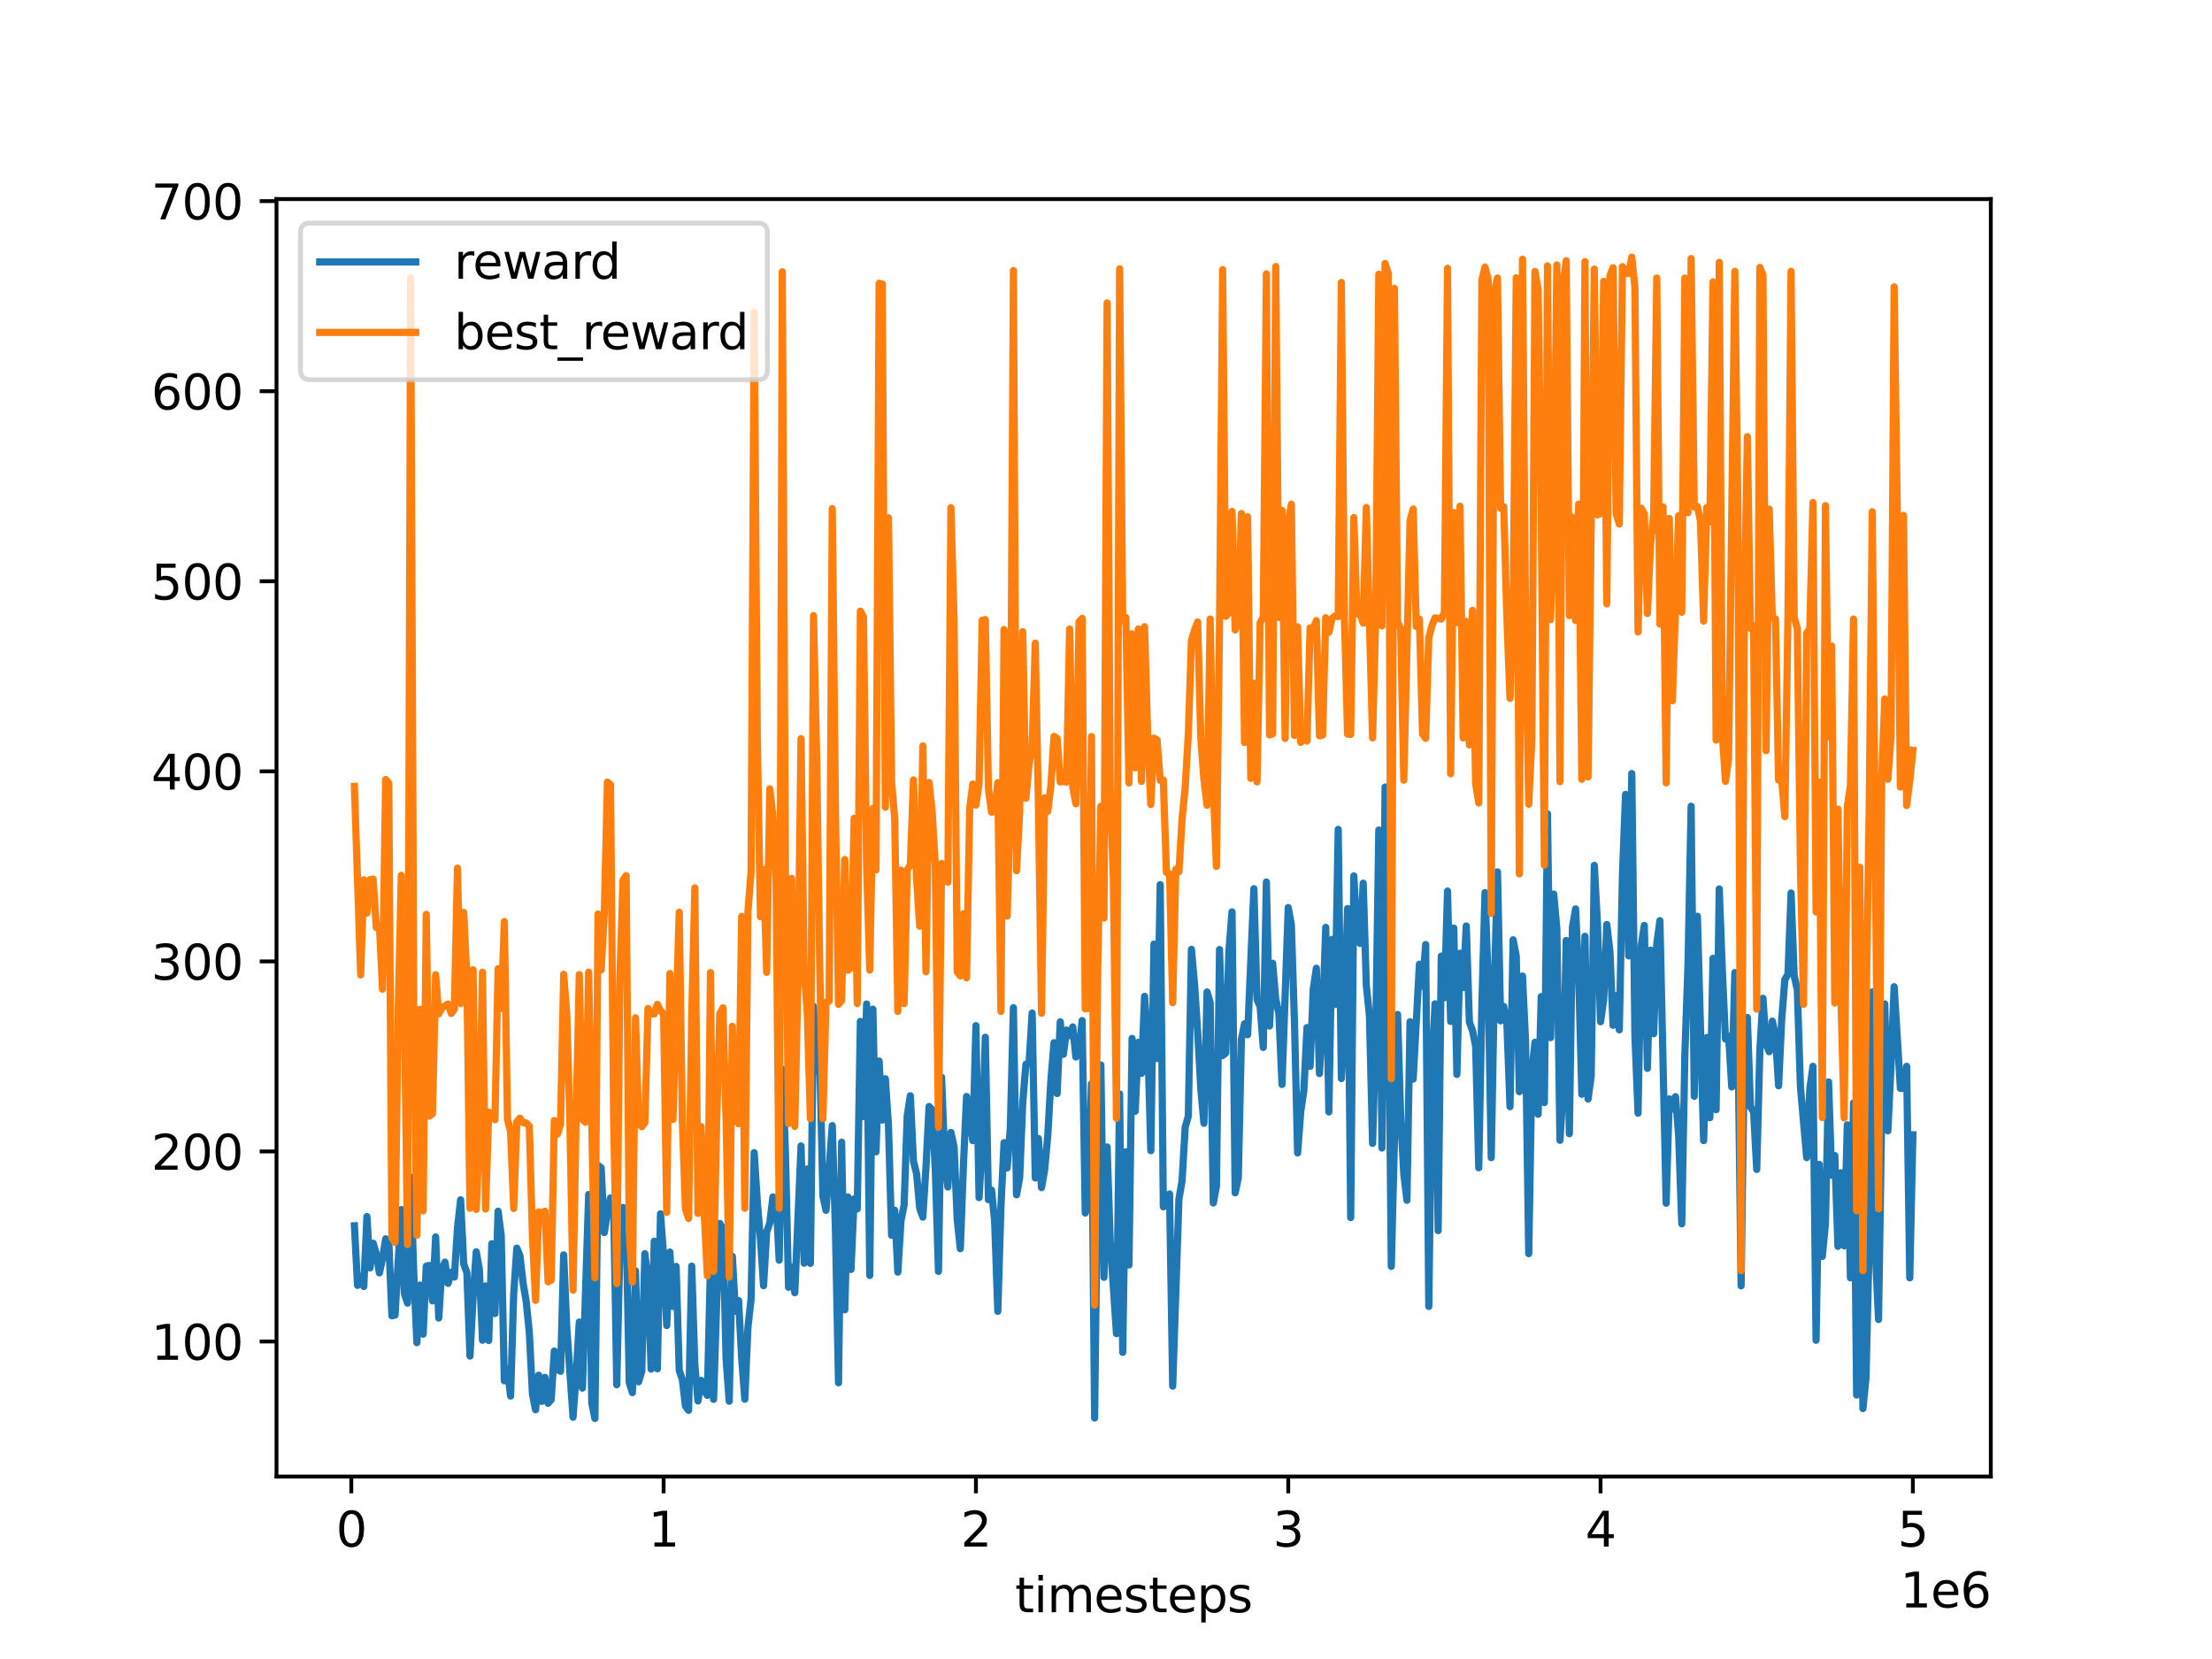 <?xml version="1.0" encoding="utf-8" standalone="no"?>
<!DOCTYPE svg PUBLIC "-//W3C//DTD SVG 1.1//EN"
  "http://www.w3.org/Graphics/SVG/1.1/DTD/svg11.dtd">
<svg xmlns:xlink="http://www.w3.org/1999/xlink" width="460.8pt" height="345.6pt" viewBox="0 0 460.8 345.6" xmlns="http://www.w3.org/2000/svg" version="1.1">
 <defs>
  <style type="text/css">*{stroke-linejoin: round; stroke-linecap: butt}</style>
 </defs>
 <g id="figure_1">
  <g id="patch_1">
   <path d="M 0 345.6 
L 460.8 345.6 
L 460.8 0 
L 0 0 
z
" style="fill: #ffffff"/>
  </g>
  <g id="axes_1">
   <g id="patch_2">
    <path d="M 57.6 307.584 
L 414.72 307.584 
L 414.72 41.472 
L 57.6 41.472 
z
" style="fill: #ffffff"/>
   </g>
   <g id="matplotlib.axis_1">
    <g id="xtick_1">
     <g id="line2d_1">
      <defs>
       <path id="m52d75c37b9" d="M 0 0 
L 0 3.5 
" style="stroke: #000000; stroke-width: 0.8"/>
      </defs>
      <g>
       <use xlink:href="#m52d75c37b9" x="73.182" y="307.584" style="stroke: #000000; stroke-width: 0.8"/>
      </g>
     </g>
     <g id="text_1">
      <!-- 0 -->
      <g transform="translate(70.001 322.182) scale(0.1 -0.1)">
       <defs>
        <path id="DejaVuSans-30" d="M 2034 4250 
Q 1547 4250 1301 3770 
Q 1056 3291 1056 2328 
Q 1056 1369 1301 889 
Q 1547 409 2034 409 
Q 2525 409 2770 889 
Q 3016 1369 3016 2328 
Q 3016 3291 2770 3770 
Q 2525 4250 2034 4250 
z
M 2034 4750 
Q 2819 4750 3233 4129 
Q 3647 3509 3647 2328 
Q 3647 1150 3233 529 
Q 2819 -91 2034 -91 
Q 1250 -91 836 529 
Q 422 1150 422 2328 
Q 422 3509 836 4129 
Q 1250 4750 2034 4750 
z
" transform="scale(0.016)"/>
       </defs>
       <use xlink:href="#DejaVuSans-30"/>
      </g>
     </g>
    </g>
    <g id="xtick_2">
     <g id="line2d_2">
      <g>
       <use xlink:href="#m52d75c37b9" x="138.243" y="307.584" style="stroke: #000000; stroke-width: 0.8"/>
      </g>
     </g>
     <g id="text_2">
      <!-- 1 -->
      <g transform="translate(135.062 322.182) scale(0.1 -0.1)">
       <defs>
        <path id="DejaVuSans-31" d="M 794 531 
L 1825 531 
L 1825 4091 
L 703 3866 
L 703 4441 
L 1819 4666 
L 2450 4666 
L 2450 531 
L 3481 531 
L 3481 0 
L 794 0 
L 794 531 
z
" transform="scale(0.016)"/>
       </defs>
       <use xlink:href="#DejaVuSans-31"/>
      </g>
     </g>
    </g>
    <g id="xtick_3">
     <g id="line2d_3">
      <g>
       <use xlink:href="#m52d75c37b9" x="203.304" y="307.584" style="stroke: #000000; stroke-width: 0.8"/>
      </g>
     </g>
     <g id="text_3">
      <!-- 2 -->
      <g transform="translate(200.123 322.182) scale(0.1 -0.1)">
       <defs>
        <path id="DejaVuSans-32" d="M 1228 531 
L 3431 531 
L 3431 0 
L 469 0 
L 469 531 
Q 828 903 1448 1529 
Q 2069 2156 2228 2338 
Q 2531 2678 2651 2914 
Q 2772 3150 2772 3378 
Q 2772 3750 2511 3984 
Q 2250 4219 1831 4219 
Q 1534 4219 1204 4116 
Q 875 4013 500 3803 
L 500 4441 
Q 881 4594 1212 4672 
Q 1544 4750 1819 4750 
Q 2544 4750 2975 4387 
Q 3406 4025 3406 3419 
Q 3406 3131 3298 2873 
Q 3191 2616 2906 2266 
Q 2828 2175 2409 1742 
Q 1991 1309 1228 531 
z
" transform="scale(0.016)"/>
       </defs>
       <use xlink:href="#DejaVuSans-32"/>
      </g>
     </g>
    </g>
    <g id="xtick_4">
     <g id="line2d_4">
      <g>
       <use xlink:href="#m52d75c37b9" x="268.365" y="307.584" style="stroke: #000000; stroke-width: 0.8"/>
      </g>
     </g>
     <g id="text_4">
      <!-- 3 -->
      <g transform="translate(265.184 322.182) scale(0.1 -0.1)">
       <defs>
        <path id="DejaVuSans-33" d="M 2597 2516 
Q 3050 2419 3304 2112 
Q 3559 1806 3559 1356 
Q 3559 666 3084 287 
Q 2609 -91 1734 -91 
Q 1441 -91 1130 -33 
Q 819 25 488 141 
L 488 750 
Q 750 597 1062 519 
Q 1375 441 1716 441 
Q 2309 441 2620 675 
Q 2931 909 2931 1356 
Q 2931 1769 2642 2001 
Q 2353 2234 1838 2234 
L 1294 2234 
L 1294 2753 
L 1863 2753 
Q 2328 2753 2575 2939 
Q 2822 3125 2822 3475 
Q 2822 3834 2567 4026 
Q 2313 4219 1838 4219 
Q 1578 4219 1281 4162 
Q 984 4106 628 3988 
L 628 4550 
Q 988 4650 1302 4700 
Q 1616 4750 1894 4750 
Q 2613 4750 3031 4423 
Q 3450 4097 3450 3541 
Q 3450 3153 3228 2886 
Q 3006 2619 2597 2516 
z
" transform="scale(0.016)"/>
       </defs>
       <use xlink:href="#DejaVuSans-33"/>
      </g>
     </g>
    </g>
    <g id="xtick_5">
     <g id="line2d_5">
      <g>
       <use xlink:href="#m52d75c37b9" x="333.426" y="307.584" style="stroke: #000000; stroke-width: 0.8"/>
      </g>
     </g>
     <g id="text_5">
      <!-- 4 -->
      <g transform="translate(330.245 322.182) scale(0.1 -0.1)">
       <defs>
        <path id="DejaVuSans-34" d="M 2419 4116 
L 825 1625 
L 2419 1625 
L 2419 4116 
z
M 2253 4666 
L 3047 4666 
L 3047 1625 
L 3713 1625 
L 3713 1100 
L 3047 1100 
L 3047 0 
L 2419 0 
L 2419 1100 
L 313 1100 
L 313 1709 
L 2253 4666 
z
" transform="scale(0.016)"/>
       </defs>
       <use xlink:href="#DejaVuSans-34"/>
      </g>
     </g>
    </g>
    <g id="xtick_6">
     <g id="line2d_6">
      <g>
       <use xlink:href="#m52d75c37b9" x="398.487" y="307.584" style="stroke: #000000; stroke-width: 0.8"/>
      </g>
     </g>
     <g id="text_6">
      <!-- 5 -->
      <g transform="translate(395.306 322.182) scale(0.1 -0.1)">
       <defs>
        <path id="DejaVuSans-35" d="M 691 4666 
L 3169 4666 
L 3169 4134 
L 1269 4134 
L 1269 2991 
Q 1406 3038 1543 3061 
Q 1681 3084 1819 3084 
Q 2600 3084 3056 2656 
Q 3513 2228 3513 1497 
Q 3513 744 3044 326 
Q 2575 -91 1722 -91 
Q 1428 -91 1123 -41 
Q 819 9 494 109 
L 494 744 
Q 775 591 1075 516 
Q 1375 441 1709 441 
Q 2250 441 2565 725 
Q 2881 1009 2881 1497 
Q 2881 1984 2565 2268 
Q 2250 2553 1709 2553 
Q 1456 2553 1204 2497 
Q 953 2441 691 2322 
L 691 4666 
z
" transform="scale(0.016)"/>
       </defs>
       <use xlink:href="#DejaVuSans-35"/>
      </g>
     </g>
    </g>
    <g id="text_7">
     <!-- timesteps -->
     <g transform="translate(211.444 335.861) scale(0.1 -0.1)">
      <defs>
       <path id="DejaVuSans-74" d="M 1172 4494 
L 1172 3500 
L 2356 3500 
L 2356 3053 
L 1172 3053 
L 1172 1153 
Q 1172 725 1289 603 
Q 1406 481 1766 481 
L 2356 481 
L 2356 0 
L 1766 0 
Q 1100 0 847 248 
Q 594 497 594 1153 
L 594 3053 
L 172 3053 
L 172 3500 
L 594 3500 
L 594 4494 
L 1172 4494 
z
" transform="scale(0.016)"/>
       <path id="DejaVuSans-69" d="M 603 3500 
L 1178 3500 
L 1178 0 
L 603 0 
L 603 3500 
z
M 603 4863 
L 1178 4863 
L 1178 4134 
L 603 4134 
L 603 4863 
z
" transform="scale(0.016)"/>
       <path id="DejaVuSans-6d" d="M 3328 2828 
Q 3544 3216 3844 3400 
Q 4144 3584 4550 3584 
Q 5097 3584 5394 3201 
Q 5691 2819 5691 2113 
L 5691 0 
L 5113 0 
L 5113 2094 
Q 5113 2597 4934 2840 
Q 4756 3084 4391 3084 
Q 3944 3084 3684 2787 
Q 3425 2491 3425 1978 
L 3425 0 
L 2847 0 
L 2847 2094 
Q 2847 2600 2669 2842 
Q 2491 3084 2119 3084 
Q 1678 3084 1418 2786 
Q 1159 2488 1159 1978 
L 1159 0 
L 581 0 
L 581 3500 
L 1159 3500 
L 1159 2956 
Q 1356 3278 1631 3431 
Q 1906 3584 2284 3584 
Q 2666 3584 2933 3390 
Q 3200 3197 3328 2828 
z
" transform="scale(0.016)"/>
       <path id="DejaVuSans-65" d="M 3597 1894 
L 3597 1613 
L 953 1613 
Q 991 1019 1311 708 
Q 1631 397 2203 397 
Q 2534 397 2845 478 
Q 3156 559 3463 722 
L 3463 178 
Q 3153 47 2828 -22 
Q 2503 -91 2169 -91 
Q 1331 -91 842 396 
Q 353 884 353 1716 
Q 353 2575 817 3079 
Q 1281 3584 2069 3584 
Q 2775 3584 3186 3129 
Q 3597 2675 3597 1894 
z
M 3022 2063 
Q 3016 2534 2758 2815 
Q 2500 3097 2075 3097 
Q 1594 3097 1305 2825 
Q 1016 2553 972 2059 
L 3022 2063 
z
" transform="scale(0.016)"/>
       <path id="DejaVuSans-73" d="M 2834 3397 
L 2834 2853 
Q 2591 2978 2328 3040 
Q 2066 3103 1784 3103 
Q 1356 3103 1142 2972 
Q 928 2841 928 2578 
Q 928 2378 1081 2264 
Q 1234 2150 1697 2047 
L 1894 2003 
Q 2506 1872 2764 1633 
Q 3022 1394 3022 966 
Q 3022 478 2636 193 
Q 2250 -91 1575 -91 
Q 1294 -91 989 -36 
Q 684 19 347 128 
L 347 722 
Q 666 556 975 473 
Q 1284 391 1588 391 
Q 1994 391 2212 530 
Q 2431 669 2431 922 
Q 2431 1156 2273 1281 
Q 2116 1406 1581 1522 
L 1381 1569 
Q 847 1681 609 1914 
Q 372 2147 372 2553 
Q 372 3047 722 3315 
Q 1072 3584 1716 3584 
Q 2034 3584 2315 3537 
Q 2597 3491 2834 3397 
z
" transform="scale(0.016)"/>
       <path id="DejaVuSans-70" d="M 1159 525 
L 1159 -1331 
L 581 -1331 
L 581 3500 
L 1159 3500 
L 1159 2969 
Q 1341 3281 1617 3432 
Q 1894 3584 2278 3584 
Q 2916 3584 3314 3078 
Q 3713 2572 3713 1747 
Q 3713 922 3314 415 
Q 2916 -91 2278 -91 
Q 1894 -91 1617 61 
Q 1341 213 1159 525 
z
M 3116 1747 
Q 3116 2381 2855 2742 
Q 2594 3103 2138 3103 
Q 1681 3103 1420 2742 
Q 1159 2381 1159 1747 
Q 1159 1113 1420 752 
Q 1681 391 2138 391 
Q 2594 391 2855 752 
Q 3116 1113 3116 1747 
z
" transform="scale(0.016)"/>
      </defs>
      <use xlink:href="#DejaVuSans-74"/>
      <use xlink:href="#DejaVuSans-69" x="39.209"/>
      <use xlink:href="#DejaVuSans-6d" x="66.992"/>
      <use xlink:href="#DejaVuSans-65" x="164.404"/>
      <use xlink:href="#DejaVuSans-73" x="225.928"/>
      <use xlink:href="#DejaVuSans-74" x="278.027"/>
      <use xlink:href="#DejaVuSans-65" x="317.236"/>
      <use xlink:href="#DejaVuSans-70" x="378.76"/>
      <use xlink:href="#DejaVuSans-73" x="442.236"/>
     </g>
    </g>
    <g id="text_8">
     <!-- 1e6 -->
     <g transform="translate(395.842 334.861) scale(0.1 -0.1)">
      <defs>
       <path id="DejaVuSans-36" d="M 2113 2584 
Q 1688 2584 1439 2293 
Q 1191 2003 1191 1497 
Q 1191 994 1439 701 
Q 1688 409 2113 409 
Q 2538 409 2786 701 
Q 3034 994 3034 1497 
Q 3034 2003 2786 2293 
Q 2538 2584 2113 2584 
z
M 3366 4563 
L 3366 3988 
Q 3128 4100 2886 4159 
Q 2644 4219 2406 4219 
Q 1781 4219 1451 3797 
Q 1122 3375 1075 2522 
Q 1259 2794 1537 2939 
Q 1816 3084 2150 3084 
Q 2853 3084 3261 2657 
Q 3669 2231 3669 1497 
Q 3669 778 3244 343 
Q 2819 -91 2113 -91 
Q 1303 -91 875 529 
Q 447 1150 447 2328 
Q 447 3434 972 4092 
Q 1497 4750 2381 4750 
Q 2619 4750 2861 4703 
Q 3103 4656 3366 4563 
z
" transform="scale(0.016)"/>
      </defs>
      <use xlink:href="#DejaVuSans-31"/>
      <use xlink:href="#DejaVuSans-65" x="63.623"/>
      <use xlink:href="#DejaVuSans-36" x="125.146"/>
     </g>
    </g>
   </g>
   <g id="matplotlib.axis_2">
    <g id="ytick_1">
     <g id="line2d_7">
      <defs>
       <path id="mb04aa3d799" d="M 0 0 
L -3.5 0 
" style="stroke: #000000; stroke-width: 0.8"/>
      </defs>
      <g>
       <use xlink:href="#mb04aa3d799" x="57.6" y="279.463" style="stroke: #000000; stroke-width: 0.8"/>
      </g>
     </g>
     <g id="text_9">
      <!-- 100 -->
      <g transform="translate(31.512 283.262) scale(0.1 -0.1)">
       <use xlink:href="#DejaVuSans-31"/>
       <use xlink:href="#DejaVuSans-30" x="63.623"/>
       <use xlink:href="#DejaVuSans-30" x="127.246"/>
      </g>
     </g>
    </g>
    <g id="ytick_2">
     <g id="line2d_8">
      <g>
       <use xlink:href="#mb04aa3d799" x="57.6" y="239.869" style="stroke: #000000; stroke-width: 0.8"/>
      </g>
     </g>
     <g id="text_10">
      <!-- 200 -->
      <g transform="translate(31.512 243.668) scale(0.1 -0.1)">
       <use xlink:href="#DejaVuSans-32"/>
       <use xlink:href="#DejaVuSans-30" x="63.623"/>
       <use xlink:href="#DejaVuSans-30" x="127.246"/>
      </g>
     </g>
    </g>
    <g id="ytick_3">
     <g id="line2d_9">
      <g>
       <use xlink:href="#mb04aa3d799" x="57.6" y="200.275" style="stroke: #000000; stroke-width: 0.8"/>
      </g>
     </g>
     <g id="text_11">
      <!-- 300 -->
      <g transform="translate(31.512 204.074) scale(0.1 -0.1)">
       <use xlink:href="#DejaVuSans-33"/>
       <use xlink:href="#DejaVuSans-30" x="63.623"/>
       <use xlink:href="#DejaVuSans-30" x="127.246"/>
      </g>
     </g>
    </g>
    <g id="ytick_4">
     <g id="line2d_10">
      <g>
       <use xlink:href="#mb04aa3d799" x="57.6" y="160.681" style="stroke: #000000; stroke-width: 0.8"/>
      </g>
     </g>
     <g id="text_12">
      <!-- 400 -->
      <g transform="translate(31.512 164.48) scale(0.1 -0.1)">
       <use xlink:href="#DejaVuSans-34"/>
       <use xlink:href="#DejaVuSans-30" x="63.623"/>
       <use xlink:href="#DejaVuSans-30" x="127.246"/>
      </g>
     </g>
    </g>
    <g id="ytick_5">
     <g id="line2d_11">
      <g>
       <use xlink:href="#mb04aa3d799" x="57.6" y="121.087" style="stroke: #000000; stroke-width: 0.8"/>
      </g>
     </g>
     <g id="text_13">
      <!-- 500 -->
      <g transform="translate(31.512 124.887) scale(0.1 -0.1)">
       <use xlink:href="#DejaVuSans-35"/>
       <use xlink:href="#DejaVuSans-30" x="63.623"/>
       <use xlink:href="#DejaVuSans-30" x="127.246"/>
      </g>
     </g>
    </g>
    <g id="ytick_6">
     <g id="line2d_12">
      <g>
       <use xlink:href="#mb04aa3d799" x="57.6" y="81.493" style="stroke: #000000; stroke-width: 0.8"/>
      </g>
     </g>
     <g id="text_14">
      <!-- 600 -->
      <g transform="translate(31.512 85.293) scale(0.1 -0.1)">
       <use xlink:href="#DejaVuSans-36"/>
       <use xlink:href="#DejaVuSans-30" x="63.623"/>
       <use xlink:href="#DejaVuSans-30" x="127.246"/>
      </g>
     </g>
    </g>
    <g id="ytick_7">
     <g id="line2d_13">
      <g>
       <use xlink:href="#mb04aa3d799" x="57.6" y="41.9" style="stroke: #000000; stroke-width: 0.8"/>
      </g>
     </g>
     <g id="text_15">
      <!-- 700 -->
      <g transform="translate(31.512 45.699) scale(0.1 -0.1)">
       <defs>
        <path id="DejaVuSans-37" d="M 525 4666 
L 3525 4666 
L 3525 4397 
L 1831 0 
L 1172 0 
L 2766 4134 
L 525 4134 
L 525 4666 
z
" transform="scale(0.016)"/>
       </defs>
       <use xlink:href="#DejaVuSans-37"/>
       <use xlink:href="#DejaVuSans-30" x="63.623"/>
       <use xlink:href="#DejaVuSans-30" x="127.246"/>
      </g>
     </g>
    </g>
   </g>
   <g id="line2d_14">
    <path d="M 73.833 255.362 
L 74.483 267.771 
L 75.134 265.857 
L 75.785 268.002 
L 76.435 253.432 
L 77.086 264.125 
L 77.736 258.99 
L 78.387 261.168 
L 79.038 265.168 
L 79.688 262.156 
L 80.339 258.073 
L 80.989 258.636 
L 81.64 274.107 
L 82.291 273.964 
L 83.592 251.982 
L 84.242 269.465 
L 84.893 271.466 
L 85.544 245.219 
L 86.194 265.146 
L 86.845 279.699 
L 87.496 267.7 
L 88.146 277.934 
L 88.797 263.768 
L 89.447 263.614 
L 90.098 270.993 
L 90.749 257.678 
L 91.399 274.571 
L 92.05 264.471 
L 92.7 262.933 
L 93.351 267.353 
L 94.002 265.035 
L 94.652 266.037 
L 95.303 255.805 
L 95.953 249.936 
L 96.604 263.327 
L 97.255 265.103 
L 97.905 282.498 
L 98.556 270.23 
L 99.207 260.767 
L 99.857 264.389 
L 100.508 279.193 
L 101.158 267.895 
L 101.809 279.255 
L 102.46 259.09 
L 103.11 273.633 
L 103.761 252.317 
L 104.411 257.345 
L 105.062 287.641 
L 105.713 285.184 
L 106.363 290.821 
L 107.014 269.504 
L 107.664 260.015 
L 108.315 261.606 
L 108.966 267.282 
L 109.616 271.114 
L 110.267 277.571 
L 110.918 290.451 
L 111.568 293.675 
L 112.219 286.483 
L 112.869 291.926 
L 113.52 286.929 
L 114.171 292.329 
L 114.821 291.577 
L 115.472 281.451 
L 116.122 285.273 
L 116.773 285.662 
L 117.424 261.411 
L 118.074 276.645 
L 119.375 295.234 
L 120.026 286.286 
L 120.677 275.412 
L 121.327 289.165 
L 122.629 248.825 
L 123.279 292.285 
L 123.93 295.488 
L 124.58 242.779 
L 125.231 243.264 
L 125.882 256.776 
L 126.532 252.608 
L 127.183 249.557 
L 127.833 250.795 
L 128.484 288.47 
L 129.135 259.814 
L 129.785 251.543 
L 130.436 255.537 
L 131.086 288.03 
L 131.737 290.106 
L 132.388 264.745 
L 133.038 287.857 
L 133.689 285.66 
L 134.339 261.163 
L 134.99 266.463 
L 135.641 285.212 
L 136.291 258.566 
L 136.942 285.152 
L 137.593 252.855 
L 138.243 261.615 
L 138.894 276.131 
L 139.544 260.822 
L 140.195 272.162 
L 140.846 263.824 
L 141.496 285.451 
L 142.147 287.414 
L 142.797 292.945 
L 143.448 293.79 
L 144.099 263.758 
L 144.749 284.385 
L 145.4 291.848 
L 146.05 287.555 
L 146.701 289.645 
L 147.352 290.685 
L 148.002 263.383 
L 148.653 291.511 
L 149.304 271.194 
L 149.954 254.876 
L 150.605 255.999 
L 151.255 283.047 
L 151.906 291.895 
L 152.557 261.714 
L 153.207 273.153 
L 153.858 270.947 
L 154.508 283.014 
L 155.159 291.48 
L 155.81 276.452 
L 156.46 270.616 
L 157.111 240.121 
L 157.761 250.347 
L 158.412 258.028 
L 159.063 267.833 
L 159.713 256.633 
L 160.364 254.752 
L 161.015 249.346 
L 161.665 249.974 
L 162.316 262.519 
L 162.966 222.733 
L 163.617 240.017 
L 164.268 268.167 
L 164.918 263.936 
L 165.569 269.302 
L 166.87 238.716 
L 167.521 263.153 
L 168.171 243.516 
L 168.822 263.193 
L 169.472 209.643 
L 170.123 223.17 
L 170.774 220.617 
L 171.424 249.173 
L 172.075 252.13 
L 173.376 234.489 
L 174.027 255.847 
L 174.677 288.065 
L 175.328 237.942 
L 175.979 272.857 
L 176.629 249.334 
L 177.28 264.453 
L 177.93 249.758 
L 178.581 251.84 
L 179.232 212.786 
L 179.882 232.597 
L 180.533 209.146 
L 181.183 265.706 
L 181.834 210.235 
L 182.485 239.954 
L 183.135 221.03 
L 183.786 233.332 
L 184.436 224.726 
L 185.087 234.515 
L 185.738 257.326 
L 186.388 252.109 
L 187.039 265.011 
L 187.69 254.302 
L 188.34 251.063 
L 188.991 232.428 
L 189.641 228.266 
L 190.292 241.891 
L 190.943 244.552 
L 191.593 251.683 
L 192.244 253.552 
L 192.894 243.148 
L 193.545 230.501 
L 194.196 231.199 
L 194.846 243.769 
L 195.497 264.845 
L 196.147 224.401 
L 196.798 241.197 
L 197.449 247.276 
L 198.099 235.906 
L 198.75 238.904 
L 199.401 254.01 
L 200.051 260.119 
L 200.702 242.707 
L 201.352 228.413 
L 202.654 237.616 
L 203.304 213.665 
L 203.955 249.488 
L 204.605 237.982 
L 205.256 216.081 
L 205.907 249.922 
L 206.557 247.913 
L 207.208 254.467 
L 207.858 273.18 
L 208.509 251.463 
L 209.16 238.035 
L 209.81 243.303 
L 210.461 235.097 
L 211.112 209.915 
L 211.762 248.908 
L 212.413 245.354 
L 213.063 229.545 
L 213.714 221.712 
L 214.365 221.538 
L 215.015 211.041 
L 215.666 245.389 
L 216.316 237.166 
L 216.967 247.405 
L 217.618 243.723 
L 218.268 236.587 
L 218.919 225.032 
L 219.569 217.208 
L 220.22 227.808 
L 220.871 212.862 
L 221.521 219.629 
L 222.172 214.575 
L 222.822 215.754 
L 223.473 213.926 
L 224.124 220.184 
L 224.774 219.378 
L 225.425 212.6 
L 226.076 252.687 
L 226.726 249.091 
L 227.377 225.79 
L 228.027 295.396 
L 228.678 241.277 
L 229.329 221.858 
L 229.979 266.084 
L 230.63 238.936 
L 231.28 258.528 
L 232.582 277.825 
L 233.232 227.875 
L 233.883 281.715 
L 234.533 239.94 
L 235.184 263.52 
L 235.835 216.327 
L 236.485 231.497 
L 237.136 217.139 
L 237.787 223.603 
L 238.437 207.555 
L 239.088 216.581 
L 239.738 239.712 
L 240.389 196.671 
L 241.04 220.518 
L 241.69 184.275 
L 242.341 251.4 
L 242.991 250.852 
L 243.642 248.721 
L 244.293 288.755 
L 245.594 249.786 
L 246.244 245.991 
L 246.895 234.828 
L 247.546 232.508 
L 248.196 197.76 
L 248.847 205.081 
L 249.498 214.968 
L 250.148 226.798 
L 250.799 234.009 
L 251.449 206.646 
L 252.1 208.872 
L 252.751 250.601 
L 253.401 247.127 
L 254.052 197.814 
L 254.702 219.899 
L 255.353 219.346 
L 256.004 198.078 
L 256.654 189.956 
L 257.305 248.486 
L 257.955 245.408 
L 258.606 216.543 
L 259.257 213.276 
L 259.907 215.545 
L 261.208 185.139 
L 261.859 208.234 
L 262.51 209.678 
L 263.16 218.191 
L 263.811 183.741 
L 264.462 213.748 
L 265.112 200.671 
L 265.763 208.127 
L 266.413 211.138 
L 267.064 225.912 
L 268.365 189.058 
L 269.016 192.674 
L 269.666 213.166 
L 270.317 240.182 
L 270.968 231.591 
L 271.618 227.127 
L 272.269 214.066 
L 272.919 222.131 
L 273.57 206.134 
L 274.221 201.703 
L 274.871 223.636 
L 275.522 212.147 
L 276.173 193.19 
L 276.823 231.633 
L 277.474 195.706 
L 278.124 209.244 
L 278.775 172.776 
L 279.426 224.691 
L 280.076 212.234 
L 280.727 189.264 
L 281.377 253.65 
L 282.028 182.473 
L 282.679 195.455 
L 283.329 196.538 
L 283.98 183.985 
L 284.63 205.261 
L 285.281 211.604 
L 285.932 238.187 
L 286.582 215.833 
L 287.233 172.908 
L 287.884 239.147 
L 288.534 163.959 
L 289.185 198.187 
L 289.835 263.809 
L 291.137 211.333 
L 291.787 232.724 
L 292.438 244.595 
L 293.088 250.041 
L 293.739 212.848 
L 294.39 224.797 
L 295.691 200.859 
L 296.341 205.427 
L 296.992 196.764 
L 297.643 272.161 
L 298.293 222.296 
L 298.944 209.117 
L 299.595 256.355 
L 300.245 199.173 
L 300.896 207.833 
L 301.546 185.627 
L 302.197 212.78 
L 302.848 193.34 
L 303.498 223.822 
L 304.149 198.576 
L 304.799 205.739 
L 305.45 192.894 
L 306.101 212.94 
L 306.751 214.677 
L 307.402 217.879 
L 308.052 243.269 
L 308.703 209.082 
L 309.354 185.945 
L 310.004 204.092 
L 310.655 241.16 
L 311.305 205.098 
L 311.956 181.639 
L 312.607 212.66 
L 313.257 209.662 
L 313.908 212.967 
L 314.559 230.54 
L 315.209 195.776 
L 315.86 199.172 
L 316.51 227.426 
L 317.161 203.326 
L 317.812 217.196 
L 318.462 261.155 
L 319.113 223.329 
L 319.763 217.126 
L 320.414 232.118 
L 321.065 207.603 
L 321.715 229.681 
L 322.366 169.519 
L 323.016 216.155 
L 323.667 186.253 
L 324.318 193.472 
L 324.968 237.545 
L 325.619 227.096 
L 326.27 195.919 
L 326.92 236.168 
L 327.571 193.149 
L 328.221 189.334 
L 328.872 203.348 
L 329.523 227.96 
L 330.173 195.046 
L 330.824 228.948 
L 331.474 224.079 
L 332.125 180.273 
L 332.776 192.47 
L 333.426 212.846 
L 334.077 208.209 
L 334.727 192.583 
L 335.378 198.239 
L 336.029 213.589 
L 336.679 207.408 
L 337.33 214.537 
L 337.981 182.423 
L 338.631 165.483 
L 339.282 199.134 
L 339.932 161.141 
L 340.583 215.813 
L 341.234 231.885 
L 341.884 197.069 
L 342.535 192.786 
L 343.185 222.56 
L 343.836 197.932 
L 344.487 215.346 
L 345.137 196.622 
L 345.788 191.794 
L 347.089 250.65 
L 347.74 228.919 
L 348.39 231.023 
L 349.041 228.46 
L 349.691 236.547 
L 350.342 254.929 
L 350.993 219.434 
L 351.643 200.876 
L 352.294 167.954 
L 352.945 228.37 
L 353.595 190.865 
L 354.896 237.61 
L 355.547 216.147 
L 356.198 232.842 
L 356.848 199.64 
L 357.499 231.171 
L 358.149 185.177 
L 358.8 202.31 
L 359.451 216.459 
L 360.101 215.853 
L 360.752 226.428 
L 361.402 202.599 
L 362.053 215.958 
L 362.704 267.865 
L 363.354 220.097 
L 364.005 211.964 
L 364.656 230.598 
L 365.306 231.617 
L 365.957 243.612 
L 366.607 218.824 
L 367.258 207.962 
L 367.909 217.48 
L 368.559 219.099 
L 369.21 212.725 
L 369.86 215.771 
L 370.511 226.19 
L 371.162 212.366 
L 371.812 204.072 
L 372.463 202.966 
L 373.113 186.022 
L 373.764 203.258 
L 374.415 206.238 
L 375.065 226.471 
L 376.367 241.152 
L 377.017 226.862 
L 377.668 222.133 
L 378.318 279.195 
L 378.969 242.566 
L 379.62 261.736 
L 380.27 254.909 
L 380.921 225.386 
L 381.571 244.819 
L 382.222 240.721 
L 382.873 259.63 
L 383.523 244.31 
L 384.174 259.526 
L 384.824 234.322 
L 385.475 266.198 
L 386.126 229.763 
L 386.776 290.607 
L 387.427 233.994 
L 388.078 293.435 
L 388.728 286.969 
L 389.379 259.377 
L 390.029 206.633 
L 390.68 260.939 
L 391.331 274.862 
L 391.981 232.628 
L 392.632 209.131 
L 393.282 235.575 
L 393.933 221.85 
L 394.584 205.552 
L 395.885 226.723 
L 396.535 226.74 
L 397.186 222.142 
L 397.837 266.201 
L 398.487 236.402 
L 398.487 236.402 
" clip-path="url(#p8e2f015937)" style="fill: none; stroke: #1f77b4; stroke-width: 1.5; stroke-linecap: square"/>
   </g>
   <g id="line2d_15">
    <path d="M 73.833 163.825 
L 75.134 203.086 
L 75.785 183.289 
L 76.435 190.203 
L 77.086 183.23 
L 77.736 183.139 
L 78.387 193.215 
L 79.038 192.665 
L 79.688 206.063 
L 80.339 162.38 
L 80.989 163.152 
L 81.64 257.9 
L 82.291 258.799 
L 82.941 211.345 
L 83.592 182.347 
L 84.242 209.623 
L 84.893 259.27 
L 85.544 57.872 
L 86.194 210.847 
L 86.845 257.353 
L 87.496 210.261 
L 88.146 252.242 
L 88.797 190.472 
L 89.447 232.508 
L 90.098 231.966 
L 90.749 203.055 
L 91.399 211.211 
L 92.05 209.936 
L 93.351 209.156 
L 94.002 211.128 
L 94.652 210.201 
L 95.303 180.843 
L 95.953 209.057 
L 96.604 190.088 
L 97.255 203.74 
L 97.905 251.699 
L 98.556 202.021 
L 99.207 251.945 
L 99.857 236.483 
L 100.508 202.528 
L 101.158 251.878 
L 101.809 231.689 
L 102.46 232.382 
L 103.11 233.265 
L 103.761 201.819 
L 104.411 210.083 
L 105.062 191.968 
L 105.713 233.087 
L 106.363 235.783 
L 107.014 251.747 
L 107.664 233.692 
L 108.315 232.928 
L 108.966 233.866 
L 109.616 233.93 
L 110.267 234.583 
L 110.918 257.421 
L 111.568 270.894 
L 112.219 252.476 
L 112.869 252.662 
L 113.52 252.313 
L 114.171 267.018 
L 114.821 266.666 
L 115.472 233.431 
L 116.122 236.254 
L 116.773 234.1 
L 117.424 202.964 
L 118.074 211.369 
L 118.725 233.886 
L 119.375 268.768 
L 120.026 232.469 
L 120.677 203.015 
L 121.327 233.178 
L 121.978 233.795 
L 122.629 202.528 
L 123.93 266.195 
L 124.58 190.416 
L 125.231 202.049 
L 125.882 190.416 
L 126.532 162.922 
L 127.183 163.465 
L 127.833 232.798 
L 128.484 267.363 
L 129.135 203.645 
L 129.785 183.341 
L 130.436 182.411 
L 131.086 256.661 
L 131.737 267.086 
L 132.388 212.027 
L 133.038 233.91 
L 133.689 234.722 
L 134.339 233.863 
L 134.99 210.086 
L 135.641 211.223 
L 136.291 211.219 
L 136.942 209.227 
L 137.593 210.577 
L 138.243 211.223 
L 138.894 252.559 
L 139.544 202.801 
L 140.195 233.197 
L 141.496 190.032 
L 142.147 233.518 
L 142.797 251.866 
L 143.448 253.822 
L 144.099 211.567 
L 144.749 184.952 
L 145.4 252.784 
L 146.05 234.678 
L 146.701 252.547 
L 147.352 265.755 
L 148.002 202.611 
L 148.653 264.837 
L 149.304 233.225 
L 149.954 211.187 
L 150.605 209.944 
L 151.255 233.376 
L 151.906 266.037 
L 152.557 213.804 
L 153.207 233.189 
L 153.858 234.1 
L 154.508 190.915 
L 155.159 251.699 
L 155.81 189.937 
L 156.46 181.563 
L 157.111 65.066 
L 157.761 153.432 
L 158.412 190.979 
L 159.063 181.143 
L 159.713 202.564 
L 160.364 164.328 
L 161.015 170.077 
L 161.665 182.779 
L 162.316 251.696 
L 162.966 56.612 
L 163.617 181.037 
L 164.268 234.057 
L 164.918 182.984 
L 165.569 234.65 
L 166.219 204.666 
L 166.87 153.876 
L 167.521 202.16 
L 168.171 211.152 
L 168.822 233.039 
L 169.472 128.23 
L 170.123 157.352 
L 170.774 201.803 
L 171.424 233.059 
L 172.075 208.764 
L 172.725 208.55 
L 173.376 105.975 
L 174.027 167.749 
L 174.677 209.231 
L 175.328 208.416 
L 175.979 179.061 
L 176.629 202.128 
L 177.28 201.586 
L 177.93 170.473 
L 178.581 209.061 
L 179.232 127.32 
L 179.882 128.5 
L 180.533 180.498 
L 181.183 202.1 
L 181.834 168.422 
L 182.485 181.227 
L 183.135 59.012 
L 183.786 59.158 
L 184.436 168.169 
L 185.087 107.86 
L 185.738 162.863 
L 186.388 170.607 
L 187.039 210.696 
L 187.69 181.274 
L 188.34 209.053 
L 188.991 181.211 
L 189.641 180.154 
L 190.292 162.471 
L 190.943 183.064 
L 191.593 192.946 
L 192.244 155.392 
L 192.894 202.421 
L 193.545 163.006 
L 194.196 169.19 
L 194.846 180.32 
L 195.497 234.833 
L 196.147 179.876 
L 196.798 180.28 
L 197.449 183.776 
L 198.099 105.753 
L 198.75 129.054 
L 199.401 202.433 
L 200.051 203.3 
L 200.702 190.357 
L 201.352 203.708 
L 202.003 168.458 
L 202.654 163.33 
L 203.304 167.717 
L 203.955 163.267 
L 204.605 129.228 
L 205.256 129.07 
L 205.907 164.284 
L 206.557 169.218 
L 207.208 168.988 
L 207.858 163.041 
L 208.509 210.696 
L 209.16 131.137 
L 209.81 190.852 
L 210.461 168.129 
L 211.112 56.363 
L 211.762 181.397 
L 212.413 169.19 
L 213.063 131.596 
L 213.714 166.3 
L 214.365 159.316 
L 215.015 155.507 
L 215.666 133.988 
L 216.316 167.353 
L 216.967 211.092 
L 217.618 166.209 
L 218.268 169 
L 218.919 163.659 
L 219.569 153.397 
L 220.22 153.844 
L 220.871 162.899 
L 221.521 162.776 
L 222.172 162.934 
L 222.822 131.018 
L 223.473 163.892 
L 224.124 167.46 
L 224.774 129.565 
L 225.425 128.816 
L 226.076 210.15 
L 226.726 210.067 
L 227.377 153.44 
L 228.027 271.853 
L 228.678 201.792 
L 229.329 167.959 
L 229.979 191.236 
L 230.63 63.105 
L 231.28 164.055 
L 231.931 183.408 
L 232.582 232.972 
L 233.232 56.011 
L 233.883 129.359 
L 234.533 128.65 
L 235.184 163.105 
L 235.835 132.028 
L 236.485 159.954 
L 237.136 131.038 
L 237.787 162.772 
L 238.437 130.555 
L 239.088 153.314 
L 239.738 167.602 
L 240.389 153.765 
L 241.04 154.133 
L 241.69 162.586 
L 242.341 162.467 
L 242.991 181.753 
L 243.642 181.999 
L 244.293 208.871 
L 244.943 181.076 
L 245.594 181.587 
L 246.244 170.671 
L 246.895 164.015 
L 247.546 153.104 
L 248.196 133.41 
L 248.847 131.252 
L 249.498 129.569 
L 250.148 153.725 
L 250.799 162.392 
L 251.449 167.741 
L 252.1 128.959 
L 252.751 163.916 
L 253.401 180.486 
L 254.052 130.088 
L 254.702 56.157 
L 255.353 128.385 
L 256.004 127.664 
L 256.654 106.549 
L 257.305 131.236 
L 257.955 129.007 
L 258.606 106.977 
L 259.257 154.687 
L 259.907 107.662 
L 260.558 162.142 
L 261.208 142.35 
L 261.859 162.883 
L 262.51 129.731 
L 263.16 128.591 
L 263.811 57.049 
L 264.462 153.1 
L 265.112 152.898 
L 265.763 55.52 
L 266.413 128.631 
L 267.064 106.327 
L 267.715 153.832 
L 268.365 108.885 
L 269.016 105.052 
L 269.666 153.207 
L 270.317 130.586 
L 270.968 154.66 
L 271.618 153.852 
L 272.269 154.367 
L 272.919 130.796 
L 273.57 130.919 
L 274.221 129.284 
L 274.871 153.282 
L 275.522 153.123 
L 276.173 128.694 
L 276.823 131.735 
L 277.474 128.872 
L 278.124 128.298 
L 278.775 128.452 
L 279.426 58.834 
L 280.076 129.121 
L 280.727 152.929 
L 281.377 152.973 
L 282.028 107.824 
L 282.679 127.93 
L 283.329 127.902 
L 283.98 129.795 
L 284.63 105.717 
L 285.932 153.717 
L 286.582 128.872 
L 287.233 57.135 
L 287.884 130.385 
L 288.534 54.886 
L 289.185 56.866 
L 289.835 224.716 
L 290.486 60.086 
L 291.137 129.545 
L 291.787 130.967 
L 292.438 162.53 
L 293.739 108.402 
L 294.39 106.038 
L 295.04 130.503 
L 295.691 128.975 
L 296.341 152.922 
L 296.992 153.801 
L 297.643 132.891 
L 298.293 130.349 
L 298.944 128.706 
L 300.245 128.959 
L 300.896 127.553 
L 301.546 55.888 
L 302.197 161.196 
L 302.848 106.774 
L 303.498 129.711 
L 304.149 105.46 
L 304.799 153.725 
L 305.45 129.45 
L 306.101 155.186 
L 306.751 127.158 
L 307.402 163.251 
L 308.052 167.262 
L 308.703 58.362 
L 309.354 55.642 
L 310.004 58.129 
L 310.655 190.27 
L 311.305 60.631 
L 311.956 57.912 
L 312.607 105.872 
L 313.257 105.559 
L 313.908 128.721 
L 314.559 145.482 
L 315.209 127.85 
L 315.86 57.867 
L 316.51 182.034 
L 317.161 54 
L 317.812 130.622 
L 318.462 167.535 
L 319.113 154.05 
L 319.763 56.561 
L 320.414 60.283 
L 321.065 106.699 
L 321.715 180.237 
L 322.366 55.381 
L 323.016 129.062 
L 323.667 108.858 
L 324.318 55.195 
L 324.968 162.839 
L 325.619 59.381 
L 326.27 54.312 
L 326.92 128.242 
L 327.571 107.749 
L 328.221 129.256 
L 328.872 105.032 
L 329.523 162.344 
L 330.173 54.498 
L 330.824 161.853 
L 332.125 56.066 
L 332.776 107.254 
L 333.426 107.012 
L 334.077 58.627 
L 334.727 125.788 
L 335.378 57.452 
L 336.029 55.778 
L 336.679 107.095 
L 337.33 109.17 
L 337.981 55.548 
L 338.631 56.969 
L 339.282 56.961 
L 339.932 53.568 
L 340.583 59.927 
L 341.234 131.64 
L 341.884 105.872 
L 342.535 106.981 
L 343.185 127.803 
L 343.836 113.519 
L 344.487 107.365 
L 345.137 57.92 
L 345.788 130.02 
L 346.438 105.599 
L 347.089 163.093 
L 347.74 108.002 
L 348.39 145.985 
L 349.691 107.416 
L 350.342 127.545 
L 350.993 57.924 
L 351.643 106.806 
L 352.294 53.861 
L 352.945 105.579 
L 353.595 105.511 
L 354.246 108.577 
L 354.896 129.379 
L 355.547 105.733 
L 356.198 108.746 
L 356.848 58.724 
L 357.499 154.185 
L 358.149 54.653 
L 358.8 153.175 
L 359.451 162.78 
L 360.101 157.99 
L 361.402 56.522 
L 362.053 107.808 
L 362.704 264.702 
L 363.354 128.088 
L 364.005 90.964 
L 364.656 130.915 
L 365.306 130.329 
L 365.957 210.221 
L 366.607 55.702 
L 367.258 57.325 
L 367.909 156.374 
L 368.559 106.046 
L 369.21 128.702 
L 369.86 128.92 
L 370.511 162.515 
L 371.162 162.471 
L 371.812 170.132 
L 372.463 128.504 
L 373.113 56.526 
L 373.764 128.603 
L 374.415 130.935 
L 375.065 180.554 
L 375.716 209.219 
L 376.367 131.877 
L 377.017 130.99 
L 377.668 104.672 
L 378.318 189.985 
L 378.969 162.918 
L 379.62 232.801 
L 380.27 105.337 
L 380.921 153.523 
L 381.571 134.574 
L 382.222 208.954 
L 382.873 168.564 
L 383.523 208.887 
L 384.174 232.893 
L 384.824 168.109 
L 385.475 163.635 
L 386.126 128.947 
L 386.776 252.214 
L 387.427 180.652 
L 388.078 264.706 
L 388.728 211.923 
L 389.379 169.226 
L 390.029 106.604 
L 391.331 251.826 
L 391.981 162.633 
L 392.632 145.601 
L 393.282 162.329 
L 393.933 153.535 
L 394.584 59.773 
L 395.234 106.145 
L 395.885 163.956 
L 396.535 107.365 
L 397.186 167.816 
L 397.837 162.669 
L 398.487 156.303 
L 398.487 156.303 
" clip-path="url(#p8e2f015937)" style="fill: none; stroke: #ff7f0e; stroke-width: 1.5; stroke-linecap: square"/>
   </g>
   <g id="patch_3">
    <path d="M 57.6 307.584 
L 57.6 41.472 
" style="fill: none; stroke: #000000; stroke-width: 0.8; stroke-linejoin: miter; stroke-linecap: square"/>
   </g>
   <g id="patch_4">
    <path d="M 414.72 307.584 
L 414.72 41.472 
" style="fill: none; stroke: #000000; stroke-width: 0.8; stroke-linejoin: miter; stroke-linecap: square"/>
   </g>
   <g id="patch_5">
    <path d="M 57.6 307.584 
L 414.72 307.584 
" style="fill: none; stroke: #000000; stroke-width: 0.8; stroke-linejoin: miter; stroke-linecap: square"/>
   </g>
   <g id="patch_6">
    <path d="M 57.6 41.472 
L 414.72 41.472 
" style="fill: none; stroke: #000000; stroke-width: 0.8; stroke-linejoin: miter; stroke-linecap: square"/>
   </g>
   <g id="legend_1">
    <g id="patch_7">
     <path d="M 64.6 79.106 
L 157.861 79.106 
Q 159.861 79.106 159.861 77.106 
L 159.861 48.472 
Q 159.861 46.472 157.861 46.472 
L 64.6 46.472 
Q 62.6 46.472 62.6 48.472 
L 62.6 77.106 
Q 62.6 79.106 64.6 79.106 
z
" style="fill: #ffffff; opacity: 0.8; stroke: #cccccc; stroke-linejoin: miter"/>
    </g>
    <g id="line2d_16">
     <path d="M 66.6 54.57 
L 76.6 54.57 
L 86.6 54.57 
" style="fill: none; stroke: #1f77b4; stroke-width: 1.5; stroke-linecap: square"/>
    </g>
    <g id="text_16">
     <!-- reward -->
     <g transform="translate(94.6 58.07) scale(0.1 -0.1)">
      <defs>
       <path id="DejaVuSans-72" d="M 2631 2963 
Q 2534 3019 2420 3045 
Q 2306 3072 2169 3072 
Q 1681 3072 1420 2755 
Q 1159 2438 1159 1844 
L 1159 0 
L 581 0 
L 581 3500 
L 1159 3500 
L 1159 2956 
Q 1341 3275 1631 3429 
Q 1922 3584 2338 3584 
Q 2397 3584 2469 3576 
Q 2541 3569 2628 3553 
L 2631 2963 
z
" transform="scale(0.016)"/>
       <path id="DejaVuSans-77" d="M 269 3500 
L 844 3500 
L 1563 769 
L 2278 3500 
L 2956 3500 
L 3675 769 
L 4391 3500 
L 4966 3500 
L 4050 0 
L 3372 0 
L 2619 2869 
L 1863 0 
L 1184 0 
L 269 3500 
z
" transform="scale(0.016)"/>
       <path id="DejaVuSans-61" d="M 2194 1759 
Q 1497 1759 1228 1600 
Q 959 1441 959 1056 
Q 959 750 1161 570 
Q 1363 391 1709 391 
Q 2188 391 2477 730 
Q 2766 1069 2766 1631 
L 2766 1759 
L 2194 1759 
z
M 3341 1997 
L 3341 0 
L 2766 0 
L 2766 531 
Q 2569 213 2275 61 
Q 1981 -91 1556 -91 
Q 1019 -91 701 211 
Q 384 513 384 1019 
Q 384 1609 779 1909 
Q 1175 2209 1959 2209 
L 2766 2209 
L 2766 2266 
Q 2766 2663 2505 2880 
Q 2244 3097 1772 3097 
Q 1472 3097 1187 3025 
Q 903 2953 641 2809 
L 641 3341 
Q 956 3463 1253 3523 
Q 1550 3584 1831 3584 
Q 2591 3584 2966 3190 
Q 3341 2797 3341 1997 
z
" transform="scale(0.016)"/>
       <path id="DejaVuSans-64" d="M 2906 2969 
L 2906 4863 
L 3481 4863 
L 3481 0 
L 2906 0 
L 2906 525 
Q 2725 213 2448 61 
Q 2172 -91 1784 -91 
Q 1150 -91 751 415 
Q 353 922 353 1747 
Q 353 2572 751 3078 
Q 1150 3584 1784 3584 
Q 2172 3584 2448 3432 
Q 2725 3281 2906 2969 
z
M 947 1747 
Q 947 1113 1208 752 
Q 1469 391 1925 391 
Q 2381 391 2643 752 
Q 2906 1113 2906 1747 
Q 2906 2381 2643 2742 
Q 2381 3103 1925 3103 
Q 1469 3103 1208 2742 
Q 947 2381 947 1747 
z
" transform="scale(0.016)"/>
      </defs>
      <use xlink:href="#DejaVuSans-72"/>
      <use xlink:href="#DejaVuSans-65" x="38.863"/>
      <use xlink:href="#DejaVuSans-77" x="100.387"/>
      <use xlink:href="#DejaVuSans-61" x="182.174"/>
      <use xlink:href="#DejaVuSans-72" x="243.453"/>
      <use xlink:href="#DejaVuSans-64" x="282.816"/>
     </g>
    </g>
    <g id="line2d_17">
     <path d="M 66.6 69.249 
L 76.6 69.249 
L 86.6 69.249 
" style="fill: none; stroke: #ff7f0e; stroke-width: 1.5; stroke-linecap: square"/>
    </g>
    <g id="text_17">
     <!-- best_reward -->
     <g transform="translate(94.6 72.749) scale(0.1 -0.1)">
      <defs>
       <path id="DejaVuSans-62" d="M 3116 1747 
Q 3116 2381 2855 2742 
Q 2594 3103 2138 3103 
Q 1681 3103 1420 2742 
Q 1159 2381 1159 1747 
Q 1159 1113 1420 752 
Q 1681 391 2138 391 
Q 2594 391 2855 752 
Q 3116 1113 3116 1747 
z
M 1159 2969 
Q 1341 3281 1617 3432 
Q 1894 3584 2278 3584 
Q 2916 3584 3314 3078 
Q 3713 2572 3713 1747 
Q 3713 922 3314 415 
Q 2916 -91 2278 -91 
Q 1894 -91 1617 61 
Q 1341 213 1159 525 
L 1159 0 
L 581 0 
L 581 4863 
L 1159 4863 
L 1159 2969 
z
" transform="scale(0.016)"/>
       <path id="DejaVuSans-5f" d="M 3263 -1063 
L 3263 -1509 
L -63 -1509 
L -63 -1063 
L 3263 -1063 
z
" transform="scale(0.016)"/>
      </defs>
      <use xlink:href="#DejaVuSans-62"/>
      <use xlink:href="#DejaVuSans-65" x="63.477"/>
      <use xlink:href="#DejaVuSans-73" x="125"/>
      <use xlink:href="#DejaVuSans-74" x="177.1"/>
      <use xlink:href="#DejaVuSans-5f" x="216.309"/>
      <use xlink:href="#DejaVuSans-72" x="266.309"/>
      <use xlink:href="#DejaVuSans-65" x="305.172"/>
      <use xlink:href="#DejaVuSans-77" x="366.695"/>
      <use xlink:href="#DejaVuSans-61" x="448.482"/>
      <use xlink:href="#DejaVuSans-72" x="509.762"/>
      <use xlink:href="#DejaVuSans-64" x="549.125"/>
     </g>
    </g>
   </g>
  </g>
 </g>
 <defs>
  <clipPath id="p8e2f015937">
   <rect x="57.6" y="41.472" width="357.12" height="266.112"/>
  </clipPath>
 </defs>
</svg>
